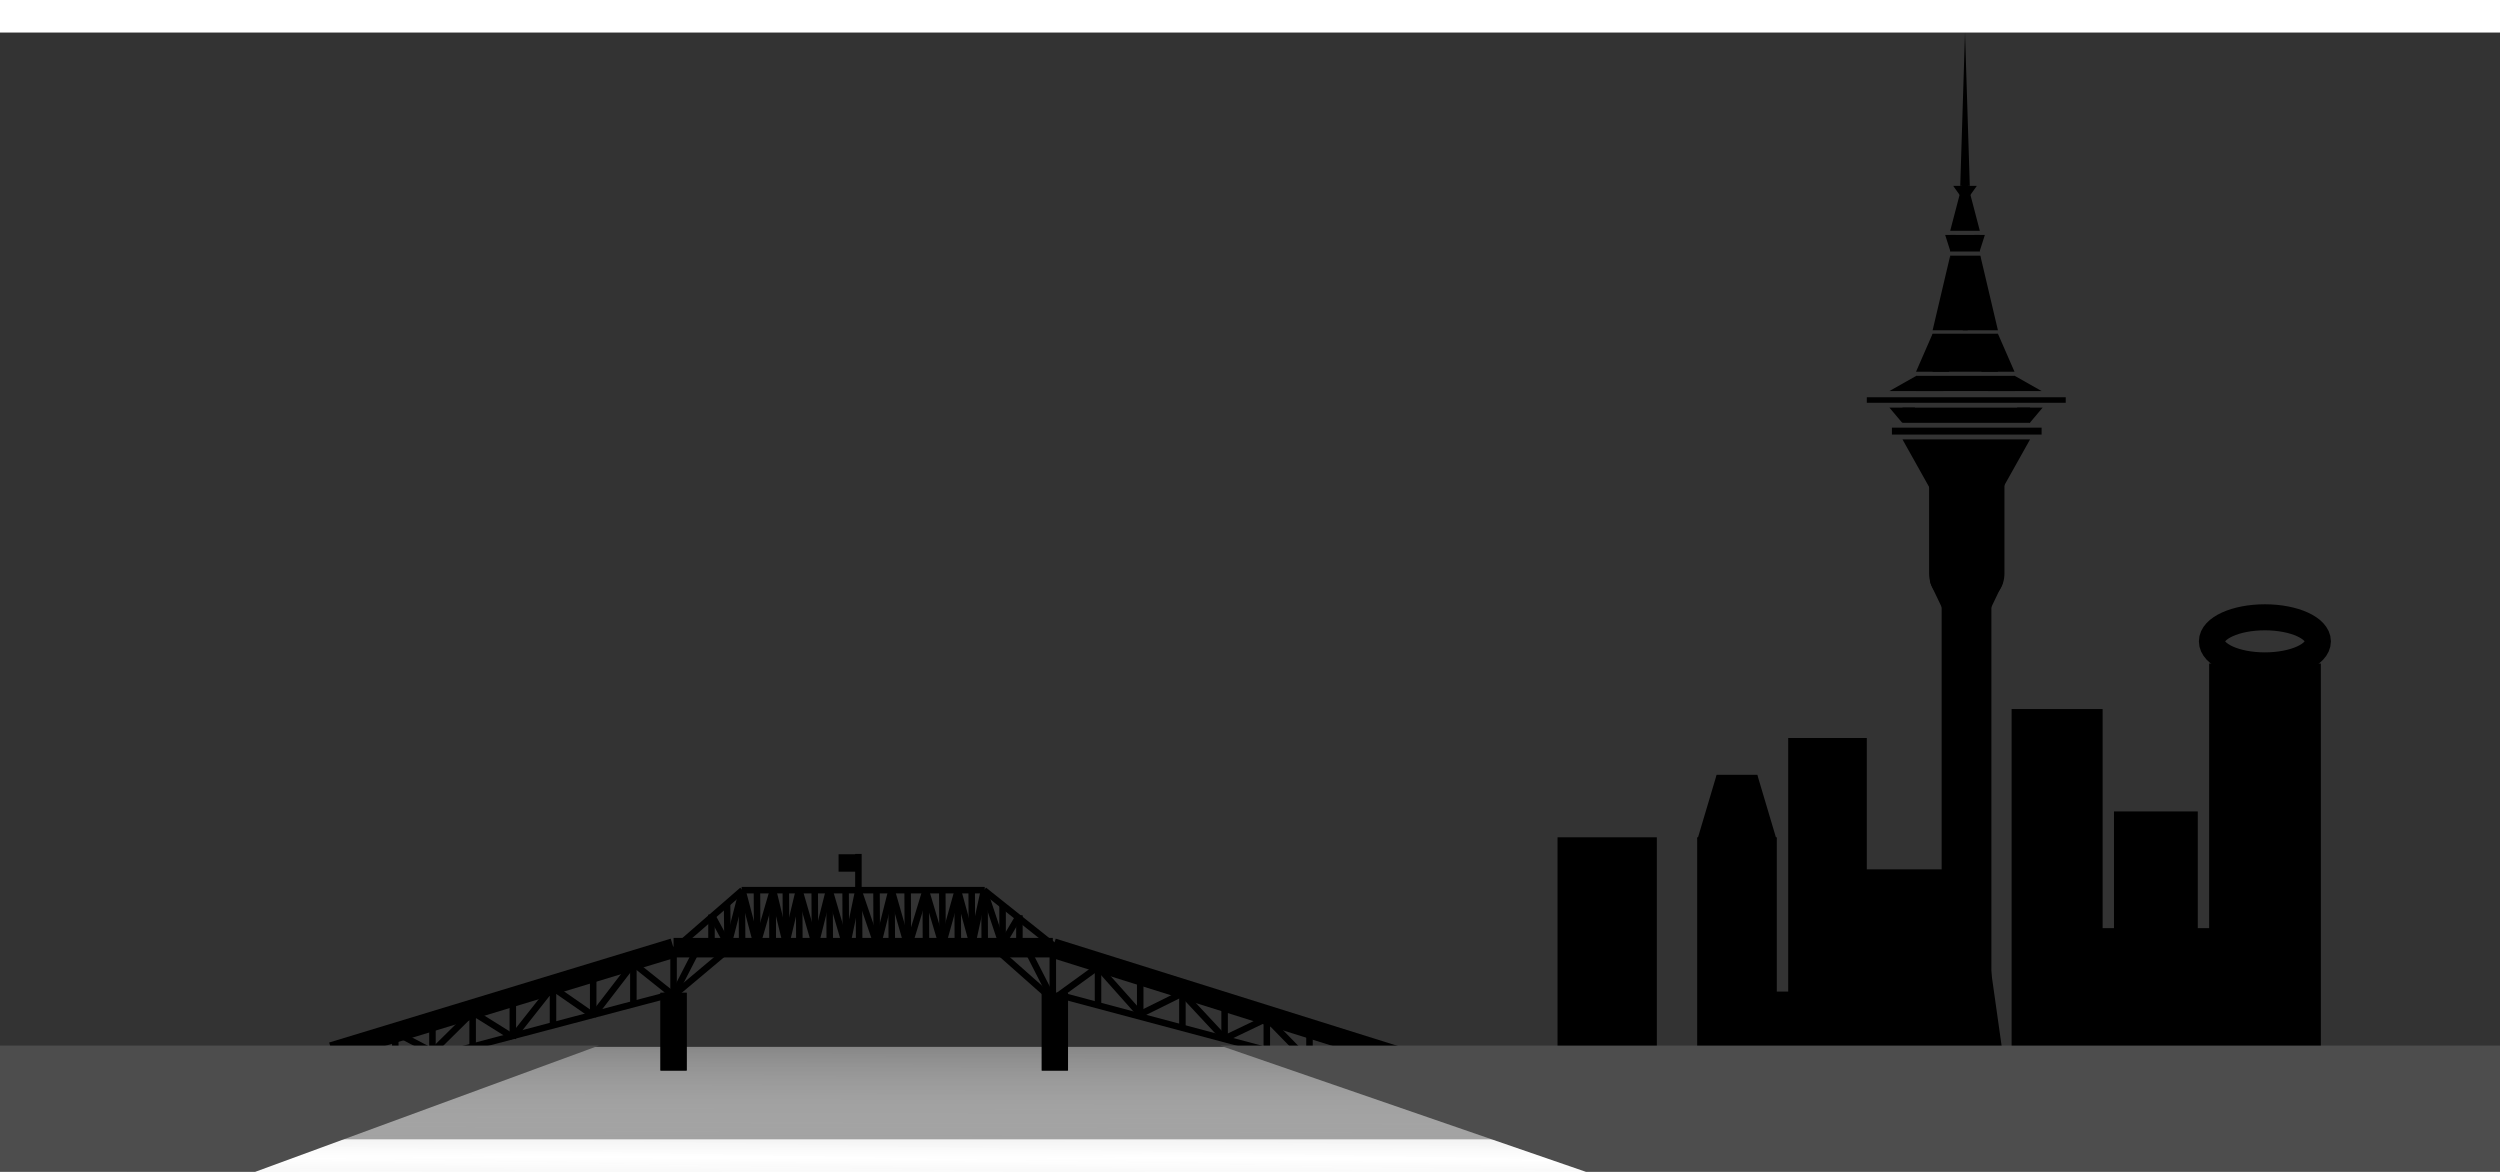 <svg width="1920" height="900" viewBox="0 0 1920 850" fill="none" xmlns="http://www.w3.org/2000/svg">
<rect x="0" y="0" width="1920" height="850" fill="#333333" stroke="none"/>
<path d="M1491.19 419.083H1529.39V793.606H1491.19V419.083Z" fill="black"/>
<path d="M1505.46 471.042C1505.98 472.143 1506.7 473.048 1507.54 473.673C1508.39 474.299 1509.33 474.627 1510.29 474.627C1511.25 474.627 1512.19 474.299 1513.04 473.673C1513.88 473.048 1514.6 472.143 1515.13 471.042L1537.38 424.518C1537.95 423.318 1538.28 421.927 1538.32 420.492C1538.37 419.057 1538.13 417.632 1537.64 416.368C1537.14 415.104 1536.41 414.048 1535.51 413.312C1534.61 412.575 1533.59 412.187 1532.54 412.187H1488.04C1486.99 412.187 1485.97 412.576 1485.07 413.312C1484.18 414.048 1483.44 415.104 1482.94 416.368C1482.45 417.632 1482.21 419.057 1482.26 420.491C1482.3 421.926 1482.63 423.317 1483.2 424.517L1505.46 471.042Z" fill="black"/>
<path d="M1495.05 321.474H1525.91C1533.37 321.474 1539.42 329.787 1539.42 340.041V415.37C1539.42 425.624 1533.37 433.937 1525.91 433.937H1495.05C1487.59 433.937 1481.55 425.624 1481.55 415.37V340.041C1481.55 329.787 1487.59 321.474 1495.05 321.474Z" fill="black"/>
<path d="M1510.1 399.986L1559.09 312.456H1461.1L1510.1 399.986Z" fill="black"/>
<path d="M1453 303.438H1567.96V308.743H1453V303.438Z" fill="black"/>
<path d="M1558.9 299.724L1568.74 288.054H1549.06L1558.9 299.724Z" fill="black"/>
<path d="M1460.91 299.724L1470.75 288.054H1451.07L1460.91 299.724Z" fill="black"/>
<path d="M1461.1 288.054H1559.09V299.724H1461.1V288.054Z" fill="black"/>
<path d="M1433.71 280.096H1586.48V284.34H1433.71V280.096Z" fill="black"/>
<path d="M1547.32 263.651L1526.69 275.322H1567.96L1547.32 263.651Z" fill="black"/>
<path d="M1471.71 263.651L1451.07 275.322H1492.35L1471.71 263.651Z" fill="black"/>
<path d="M1471.52 263.651H1547.52V275.322H1471.52V263.651Z" fill="black"/>
<path d="M1534.4 231.292L1521.67 260.468H1547.13L1534.4 231.292Z" fill="black"/>
<path d="M1484.25 231.292L1471.52 260.468H1496.98L1484.25 231.292Z" fill="black"/>
<path d="M1484.25 231.292H1534.4V260.468H1484.25V231.292Z" fill="black"/>
<path d="M1520.9 171.347L1507.4 228.639H1534.4L1520.9 171.347Z" fill="black"/>
<path d="M1497.75 171.347L1484.25 228.639H1511.25L1497.75 171.347Z" fill="black"/>
<path d="M1497.75 171.347H1520.9V221.213H1497.75V171.347Z" fill="black"/>
<path d="M1497.95 168.164L1502 155.432H1493.89L1497.95 168.164Z" fill="black"/>
<path d="M1520.32 168.164L1524.37 155.432H1516.27L1520.32 168.164Z" fill="black"/>
<path d="M1497.75 155.432H1520.51V168.164H1497.75V155.432Z" fill="black"/>
<path d="M1509.13 108.75L1497.75 152.249H1520.51L1509.13 108.75Z" fill="black"/>
<path d="M1509.13 130.499L1518.2 117.768H1500.07L1509.13 130.499Z" fill="black"/>
<path d="M1509.13 0L1505.47 117.768H1512.8L1509.13 0Z" fill="black"/>
<path d="M1529 719.869L1518.58 793.606H1539.42L1529 719.869Z" fill="black"/>
<path d="M1491.19 719.869L1480.78 793.606H1501.61L1491.19 719.869Z" fill="black"/>
<path d="M1696.62 484.584H1782.41V793.606H1696.62V484.584Z" fill="black"/>
<path d="M1544.91 519.538H1614.81V793.606H1544.91V519.538Z" fill="black"/>
<path d="M1623.54 598.184H1687.89V793.606H1623.54V598.184Z" fill="black"/>
<path d="M1739.44 486.02C1716.96 486.02 1698.74 477.752 1698.74 467.554C1698.74 457.355 1716.96 449.087 1739.44 449.087C1761.92 449.087 1780.14 457.355 1780.14 467.554C1780.14 477.752 1761.92 486.02 1739.44 486.02Z" stroke="black" stroke-width="20"/>
<path d="M1586.48 687.815H1714.56V793.262H1586.48V687.815Z" fill="black"/>
<path d="M1425.76 642.67H1501.22V793.606H1425.76V642.67Z" fill="black"/>
<path d="M1373.33 541.781H1433.7V793.606H1373.33V541.781Z" fill="black"/>
<path d="M1303.43 618.044H1364.59V793.606H1303.43V618.044Z" fill="black"/>
<path d="M1349.61 570.057L1334.95 619.301H1364.27L1349.61 570.057Z" fill="black"/>
<rect x="98" y="779" width="1348" height="129" fill="url(#paint0_linear_53_3)"/>
<path d="M1318.37 570.057L1303.71 619.301H1333.02L1318.37 570.057Z" fill="black"/>
<path d="M1318.37 570.057H1349.61V619.301H1318.37V570.057Z" fill="black"/>
<path d="M1349.61 736.524H1391.66V793.262H1349.61V736.524Z" fill="black"/>
<path d="M1196.19 618.044H1272.45V793.606H1196.19V618.044Z" fill="black"/>
<path d="M1130.26 803.934L808.56 703.045" stroke="black" stroke-width="15"/>
<path d="M808.559 702.802H517.296" stroke="black" stroke-width="15"/>
<path d="M517.296 703.07L254.967 782.825" stroke="black" stroke-width="15"/>
<path d="M810.102 701.999L755.707 658.643" stroke="black" stroke-width="5"/>
<path d="M782.905 703.07V677.913" stroke="black" stroke-width="5"/>
<path d="M782.905 677.913L769.017 701.464" stroke="black" stroke-width="5"/>
<path d="M519.611 702.535L570.148 658.643" stroke="black" stroke-width="5"/>
<path d="M800.265 737.595H819.939V797.009H800.265V737.595Z" fill="black"/>
<path d="M800.457 737.862H819.746V796.741H800.457V737.862Z" stroke="black"/>
<path d="M507.459 737.595H527.133V797.009H507.459V737.595Z" fill="black"/>
<path d="M507.652 737.862H526.941V796.741H507.652V737.862Z" stroke="black"/>
<path d="M546.422 702.535V677.377" stroke="black" stroke-width="5"/>
<path d="M546.422 677.377L559.182 700.929" stroke="black" stroke-width="5"/>
<path d="M756.286 658.643H569.569" stroke="black" stroke-width="5"/>
<path d="M570.148 658.643L559.182 700.929" stroke="black" stroke-width="5"/>
<path d="M570.148 658.643L581.335 700.929" stroke="black" stroke-width="5"/>
<path d="M593.68 658.643L581.335 700.929" stroke="black" stroke-width="5"/>
<path d="M593.68 658.643L603.71 699.858" stroke="black" stroke-width="5"/>
<path d="M613.741 658.108L603.71 699.859" stroke="black" stroke-width="5"/>
<path d="M613.741 658.108L626.085 700.929" stroke="black" stroke-width="5"/>
<path d="M636.887 658.108L626.085 700.929" stroke="black" stroke-width="5"/>
<path d="M636.887 658.108L650.004 703.07" stroke="black" stroke-width="5"/>
<path d="M659.263 658.643L650.004 703.07" stroke="black" stroke-width="5"/>
<path d="M659.263 658.643L673.922 701.464" stroke="black" stroke-width="5"/>
<path d="M684.724 658.643L673.922 701.464" stroke="black" stroke-width="5"/>
<path d="M684.724 658.643L697.455 703.07" stroke="black" stroke-width="5"/>
<path d="M710.957 658.643L697.455 703.07" stroke="black" stroke-width="5"/>
<path d="M710.957 658.643L723.688 701.464" stroke="black" stroke-width="5"/>
<path d="M735.647 658.643L723.688 701.464" stroke="black" stroke-width="5"/>
<path d="M735.647 658.643L746.834 699.323" stroke="black" stroke-width="5"/>
<path d="M755.707 658.643L746.834 699.323" stroke="black" stroke-width="5"/>
<path d="M755.707 658.643L769.981 701.464" stroke="black" stroke-width="5"/>
<path d="M769.981 669.349V701.464" stroke="black" stroke-width="5"/>
<path d="M756.093 658.643L756.286 700.929" stroke="black" stroke-width="5"/>
<path d="M746.256 659.178L746.448 701.464" stroke="black" stroke-width="5"/>
<path d="M735.454 660.517L735.647 702.802" stroke="black" stroke-width="5"/>
<path d="M723.688 659.446L723.88 701.732" stroke="black" stroke-width="5"/>
<path d="M710.957 659.714L711.15 702" stroke="black" stroke-width="5"/>
<path d="M697.069 659.178L697.262 701.464" stroke="black" stroke-width="5"/>
<path d="M684.724 660.784L684.917 703.07" stroke="black" stroke-width="5"/>
<path d="M673.151 657.573L673.344 699.859" stroke="black" stroke-width="5"/>
<path d="M659.649 658.108L659.841 700.394" stroke="black" stroke-width="5"/>
<path d="M649.426 658.108L649.618 700.394" stroke="black" stroke-width="5"/>
<path d="M637.081 660.517L637.273 702.802" stroke="black" stroke-width="5"/>
<path d="M625.7 659.446L625.893 701.732" stroke="black" stroke-width="5"/>
<path d="M613.741 661.587L613.933 703.873" stroke="black" stroke-width="5"/>
<path d="M593.295 659.714L593.487 702" stroke="black" stroke-width="5"/>
<path d="M593.295 659.714L593.487 702" stroke="black" stroke-width="5"/>
<path d="M581.335 658.108L581.528 700.394" stroke="black" stroke-width="5"/>
<path d="M569.762 658.643L569.955 700.929" stroke="black" stroke-width="5"/>
<path d="M558.382 668.546L558.767 701.732" stroke="black" stroke-width="5"/>
<path d="M603.518 658.643L603.71 700.929" stroke="black" stroke-width="5"/>
<path d="M808.559 742.679L762.651 702" stroke="black" stroke-width="5"/>
<path d="M1056.39 803.933L818.092 740.381" stroke="black" stroke-width="5"/>
<path d="M808.559 742.68V704.141" stroke="black" stroke-width="5"/>
<path d="M843.279 748.032V713.775" stroke="black" stroke-width="5"/>
<path d="M875.684 756.597V722.34" stroke="black" stroke-width="5"/>
<path d="M908.09 765.161V730.904" stroke="black" stroke-width="5"/>
<path d="M940.495 774.26V740.003" stroke="black" stroke-width="5"/>
<path d="M972.9 784.43V753.92" stroke="black" stroke-width="5"/>
<path d="M1005.69 793.262V762.752" stroke="black" stroke-width="5"/>
<path d="M1038.12 808.228V777.718" stroke="black" stroke-width="5"/>
<path d="M808.559 742.68L788.884 704.141" stroke="black" stroke-width="5"/>
<path d="M808.559 742.68L843.279 717.522" stroke="black" stroke-width="5"/>
<path d="M875.684 753.92L843.279 717.522" stroke="black" stroke-width="5"/>
<path d="M875.684 753.92L908.09 737.862" stroke="black" stroke-width="5"/>
<path d="M940.495 772.655L908.09 737.862" stroke="black" stroke-width="5"/>
<path d="M940.495 772.654L972.9 757.132" stroke="black" stroke-width="5"/>
<path d="M1005.55 790.429L972.987 757.064" stroke="black" stroke-width="5"/>
<path d="M559.346 704.141L517.296 739.468" stroke="black" stroke-width="5"/>
<path d="M511.895 739.468L337.523 785.501" stroke="black" stroke-width="5"/>
<path d="M517.296 702V739.468" stroke="black" stroke-width="5"/>
<path d="M486.434 710.564V745.891" stroke="black" stroke-width="5"/>
<path d="M455.571 719.931V755.258" stroke="black" stroke-width="5"/>
<path d="M424.709 728.228V763.555" stroke="black" stroke-width="5"/>
<path d="M393.847 737.862V771.584" stroke="black" stroke-width="5"/>
<path d="M362.985 747.497V778.542" stroke="black" stroke-width="5"/>
<path d="M332.122 756.061V787.107" stroke="black" stroke-width="5"/>
<path d="M535.427 704.141L517.296 739.468" stroke="black" stroke-width="5"/>
<path d="M486.434 714.846L517.296 739.468" stroke="black" stroke-width="5"/>
<path d="M486.434 714.846L455.571 754.99" stroke="black" stroke-width="5"/>
<path d="M423.166 732.51L455.571 754.991" stroke="black" stroke-width="5"/>
<path d="M424.709 732.51L393.847 771.584" stroke="black" stroke-width="5"/>
<path d="M362.985 752.314L393.847 771.584" stroke="black" stroke-width="5"/>
<path d="M362.985 752.314L332.122 782.825" stroke="black" stroke-width="5"/>
<path d="M303.574 767.837L332.122 782.825" stroke="black" stroke-width="5"/>
<path d="M303.575 767.837V785.501" stroke="black" stroke-width="5"/>
<path d="M659.263 630.81V658.108" stroke="black" stroke-width="5"/>
<path d="M644.024 631.077H659.07V644.459H644.024V631.077Z" fill="black"/>
<path d="M937 778H2112V908H1313.7L937 778Z" fill="#4D4D4D"/>
<path d="M460 778H-644V908H106.058L460 778Z" fill="#4D4D4D"/>
<defs>
<linearGradient id="paint0_linear_53_3" x1="772" y1="779" x2="771.715" y2="959.128" gradientUnits="userSpaceOnUse">
<stop stop-color="#878787"/>
<stop offset="0.474" stop-color="white" stop-opacity="0.526"/>
<stop offset="1" stop-color="#838383" stop-opacity="0"/>
<stop offset="1" stop-color="white" stop-opacity="0"/>
</linearGradient>
</defs>
</svg>
